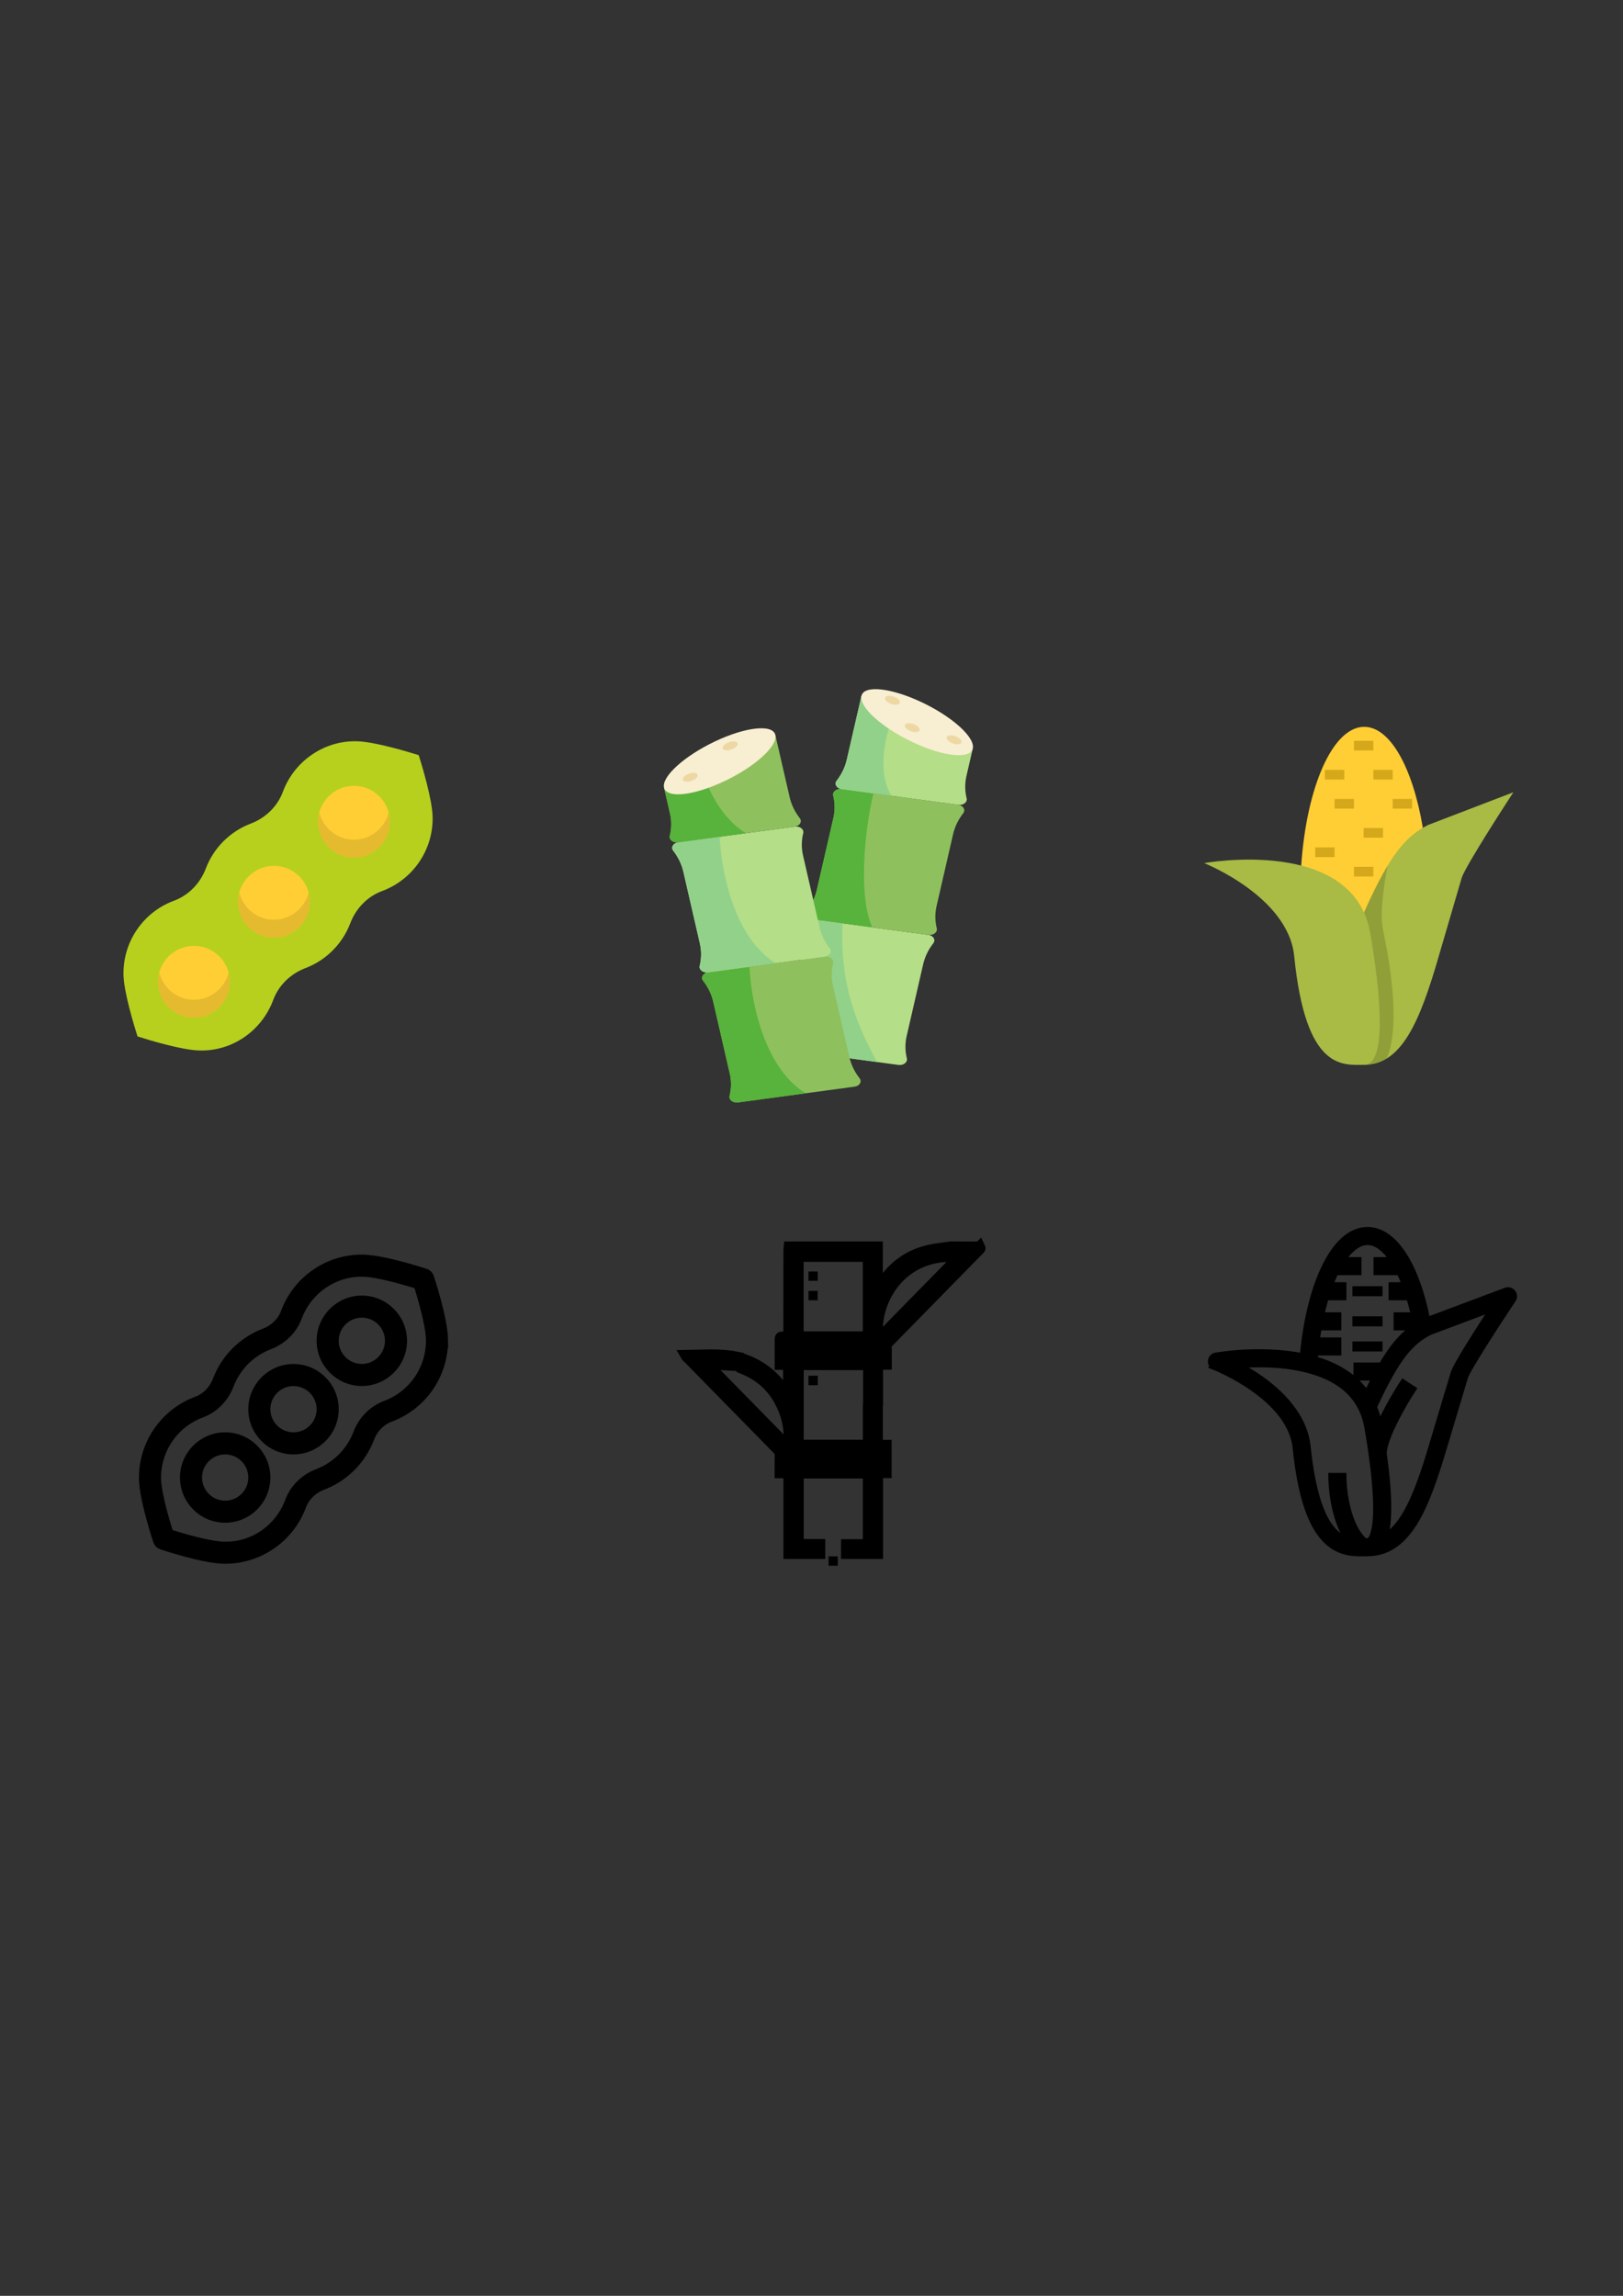 <?xml version="1.0" encoding="UTF-8" standalone="no"?>
<svg
   xmlns:dc="http://purl.org/dc/elements/1.1/"
   xmlns:cc="http://creativecommons.org/ns#"
   xmlns:rdf="http://www.w3.org/1999/02/22-rdf-syntax-ns#"
   xmlns:svg="http://www.w3.org/2000/svg"
   xmlns="http://www.w3.org/2000/svg"
   xmlns:sodipodi="http://sodipodi.sourceforge.net/DTD/sodipodi-0.dtd"
   xmlns:inkscape="http://www.inkscape.org/namespaces/inkscape"
   sodipodi:docname="cropIcons.svg"
   inkscape:version="1.0 (4035a4fb49, 2020-05-01)"
   id="svg8"
   version="1.1"
   viewBox="0 0 210 297"
   height="297mm"
   width="210mm">
  <rect x="0" y="0" width="210" height="297" fill="#333333" stroke="none"/>
  <defs
     id="defs2">
    <clipPath
       id="clip0">
      <rect
         width="28"
         height="30.546"
         fill="white"
         id="rect926" />
    </clipPath>
  </defs>
  <sodipodi:namedview
     inkscape:window-maximized="1"
     inkscape:window-y="-8"
     inkscape:window-x="1912"
     inkscape:window-height="1137"
     inkscape:window-width="1920"
     showgrid="false"
     inkscape:document-rotation="0"
     inkscape:current-layer="layer1"
     inkscape:document-units="mm"
     inkscape:cy="645.11246"
     inkscape:cx="319.10433"
     inkscape:zoom="0.7"
     inkscape:pageshadow="2"
     inkscape:pageopacity="0.0"
     borderopacity="1.0"
     bordercolor="#666666"
     pagecolor="#ffffff"
     id="base" />
  <g
     id="layer1"
     inkscape:groupmode="layer"
     inkscape:label="Layer 1">
    <g
       inkscape:export-ydpi="100"
       inkscape:export-xdpi="100"
       transform="matrix(1.725,0,0,1.725,85.895,89.153)"
       id="g898"
       style="fill:none">
      <path
         d="M 17.599,28.181 8.848,26.998 c -0.375,-0.051 -0.568,-0.374 -0.373,-0.624 0.376,-0.485 0.634,-1.019 0.762,-1.575 l 1.238,-5.385 c 0.128,-0.556 0.123,-1.125 -0.014,-1.679 -0.071,-0.287 0.254,-0.539 0.629,-0.489 l 8.751,1.183 c 0.375,0.05 0.569,0.373 0.374,0.624 -0.377,0.485 -0.634,1.018 -0.762,1.574 l -1.238,5.385 c -0.128,0.556 -0.123,1.125 0.014,1.679 0.07,0.288 -0.255,0.541 -0.63,0.49 z"
         fill="#b4de87"
         id="path833" />
      <path
         d="m 13.402,17.559 -2.312,-0.313 c -0.375,-0.05 -0.7,0.202 -0.629,0.489 0.137,0.554 0.142,1.123 0.014,1.679 l -1.238,5.385 c -0.128,0.556 -0.386,1.089 -0.762,1.575 -0.195,0.251 -0.002,0.573 0.373,0.624 l 7.144,0.965 C 14.159,24.648 13.213,21.622 13.402,17.559 Z"
         fill="#92d18a"
         id="path835" />
      <path
         d="m 19.841,18.429 -8.751,-1.183 c -0.375,-0.05 -0.568,-0.373 -0.374,-0.624 0.376,-0.485 0.634,-1.018 0.762,-1.574 L 12.716,9.662 C 12.845,9.107 12.84,8.537 12.703,7.983 12.632,7.696 12.957,7.444 13.333,7.494 l 8.751,1.183 c 0.375,0.051 0.568,0.374 0.374,0.624 -0.376,0.485 -0.634,1.019 -0.762,1.575 l -1.238,5.385 c -0.128,0.556 -0.124,1.125 0.014,1.679 0.07,0.286 -0.255,0.539 -0.63,0.488 z"
         fill="#8ec15d"
         id="path837" />
      <path
         d="M 15.724,7.817 13.332,7.493 c -0.375,-0.05 -0.7,0.202 -0.629,0.489 0.137,0.554 0.142,1.124 0.014,1.679 L 11.478,15.047 c -0.128,0.556 -0.386,1.089 -0.762,1.575 -0.195,0.251 -0.002,0.573 0.374,0.624 l 4.55,0.615 C 14.581,15.602 15.039,10.613 15.724,7.817 Z"
         fill="#57b33b"
         id="path839" />
      <path
         d="M 22.712,8.188 C 22.575,7.633 22.571,7.065 22.699,6.509 L 23.172,4.451 14.823,0.503 13.721,5.295 c -0.128,0.556 -0.386,1.089 -0.762,1.574 -0.195,0.251 -0.002,0.574 0.374,0.624 l 8.751,1.183 C 22.458,8.728 22.783,8.475 22.712,8.188 Z"
         fill="#b4de87"
         id="path841" />
      <path
         d="M 17.277,1.663 14.823,0.503 13.721,5.295 c -0.128,0.556 -0.386,1.089 -0.762,1.575 -0.195,0.251 -0.002,0.573 0.374,0.624 l 3.738,0.505 C 15.948,6.098 16.613,3.563 17.277,1.663 Z"
         fill="#92d18a"
         id="path843" />
      <path
         d="M 14.311,29.81 5.56,30.994 C 5.185,31.044 4.86,30.792 4.93,30.505 5.067,29.95 5.072,29.381 4.944,28.825 L 3.705,23.44 C 3.577,22.884 3.319,22.351 2.943,21.865 2.748,21.615 2.941,21.292 3.317,21.241 L 12.068,20.058 c 0.375,-0.05 0.7,0.202 0.629,0.489 -0.137,0.554 -0.142,1.124 -0.014,1.679 l 1.238,5.385 c 0.128,0.556 0.386,1.089 0.762,1.574 0.195,0.251 0.002,0.574 -0.373,0.625 z"
         fill="#8ec15d"
         id="path845" />
      <path
         d="m 6.423,20.821 -3.105,0.419 c -0.375,0.051 -0.568,0.374 -0.374,0.624 0.376,0.485 0.634,1.019 0.762,1.575 l 1.238,5.385 c 0.128,0.556 0.123,1.125 -0.014,1.679 -0.071,0.287 0.254,0.539 0.629,0.489 L 10.64,30.307 C 7.704,28.525 6.581,23.903 6.423,20.821 Z"
         fill="#57b33b"
         id="path847" />
      <path
         d="M 12.069,20.058 3.318,21.241 C 2.943,21.292 2.618,21.039 2.688,20.753 2.825,20.198 2.829,19.629 2.701,19.073 L 1.463,13.688 C 1.335,13.132 1.077,12.599 0.701,12.114 0.506,11.863 0.699,11.54 1.075,11.49 l 8.751,-1.183 c 0.375,-0.051 0.7,0.202 0.629,0.488 -0.137,0.555 -0.142,1.124 -0.014,1.679 l 1.238,5.385 c 0.128,0.556 0.386,1.089 0.762,1.575 0.195,0.251 0.002,0.573 -0.373,0.624 z"
         fill="#b4de87"
         id="path849" />
      <path
         d="M 4.181,11.069 1.076,11.489 c -0.375,0.05 -0.568,0.373 -0.374,0.624 0.376,0.485 0.634,1.018 0.762,1.574 l 1.238,5.385 c 0.128,0.556 0.123,1.125 -0.014,1.679 -0.071,0.287 0.254,0.539 0.63,0.488 L 8.398,20.554 C 5.462,18.773 4.339,14.151 4.181,11.069 Z"
         fill="#92d18a"
         id="path851" />
      <path
         d="M 10.199,9.681 C 9.823,9.196 9.565,8.663 9.437,8.107 L 8.362,3.435 0.014,7.385 0.459,9.321 C 0.587,9.877 0.582,10.446 0.446,11.001 0.375,11.287 0.7,11.54 1.075,11.49 L 9.826,10.306 C 10.2,10.255 10.394,9.933 10.199,9.681 Z"
         fill="#8ec15d"
         id="path853" />
      <path
         d="M 0.014,7.385 0.459,9.321 C 0.587,9.877 0.582,10.446 0.446,11.001 0.375,11.287 0.7,11.54 1.075,11.49 L 6.154,10.802 C 4.55,9.829 3.489,8.008 2.829,6.053 Z"
         fill="#57b33b"
         id="path855" />
      <path
         d="M 23.172,4.451 C 22.981,5.277 20.959,5.062 18.654,3.973 16.349,2.882 14.633,1.329 14.823,0.503 c 0.189,-0.826 2.213,-0.611 4.518,0.478 2.306,1.09 4.021,2.644 3.831,3.47 z"
         fill="#f8eed1"
         id="path857" />
      <path
         d="M 0.014,7.385 C 0.205,8.211 2.228,7.996 4.532,6.906 6.838,5.815 8.553,4.262 8.363,3.436 8.173,2.61 6.15,2.825 3.845,3.915 1.54,5.006 -0.176,6.559 0.014,7.385 Z"
         fill="#f8eed1"
         id="path859" />
      <path
         d="M 5.511,4.015 C 5.412,3.884 5.093,3.882 4.799,4.013 4.504,4.144 4.345,4.356 4.444,4.486 4.543,4.617 4.862,4.618 5.156,4.488 5.451,4.358 5.61,4.146 5.511,4.015 Z"
         fill="#edd8a4"
         id="path861" />
      <path
         d="M 2.512,6.372 C 2.413,6.241 2.095,6.24 1.8,6.371 1.506,6.501 1.347,6.713 1.446,6.844 1.545,6.975 1.863,6.976 2.158,6.845 2.452,6.715 2.611,6.504 2.512,6.372 Z"
         fill="#edd8a4"
         id="path863" />
      <path
         d="M 16.616,0.601 C 16.517,0.732 16.676,0.944 16.971,1.075 17.266,1.205 17.584,1.204 17.683,1.073 17.782,0.942 17.623,0.73 17.328,0.6 17.034,0.47 16.715,0.471 16.616,0.601 Z"
         fill="#edd8a4"
         id="path865" />
      <path
         d="m 21.239,3.566 c -0.099,0.131 0.06,0.343 0.354,0.473 0.294,0.13 0.614,0.13 0.712,-0.001 C 22.404,3.907 22.246,3.694 21.951,3.564 21.657,3.433 21.338,3.434 21.239,3.566 Z"
         fill="#edd8a4"
         id="path867" />
      <path
         d="m 18.098,2.653 c -0.099,0.131 0.06,0.344 0.354,0.474 0.294,0.13 0.614,0.13 0.712,-0.001 C 19.263,2.994 19.104,2.782 18.809,2.651 18.515,2.521 18.197,2.522 18.098,2.653 Z"
         fill="#edd8a4"
         id="path869" />
    </g>
    <g
       transform="matrix(1.478,0,0,1.478,155.123,93.323)"
       id="g952"
       style="fill:none"
       inkscape:export-filename="C:\AgroX\agro-x\frontend\assets\cropIcons\corn.png"
       inkscape:export-xdpi="100"
       inkscape:export-ydpi="100">
      <g
         clip-path="url(#clip0)"
         id="g924">
        <path
           d="M 8.957,12.645 C 9.426,5.727 11.717,0.477 14.474,0.477 c 2.283,0 4.246,3.602 5.12,8.768 V 19.027 H 9.109 Z"
           fill="#ffce34"
           id="path900" />
        <path
           d="m 14.467,30.062 c 3.267,0 4.869,-3.745 6.536,-9.518 l 1.999,-6.827 c 0.311,-1.063 4.531,-7.514 4.531,-7.514 l -7.467,2.863 c -1.867,0.954 -3.267,2.386 -5.6,7.635 z"
           fill="#a9ba45"
           id="path902" />
        <path
           opacity="0.3"
           d="m 14.467,16.701 v 13.361 c 0.701,0.007 1.389,-0.187 1.988,-0.56 1.362,-3.364 -0.026,-9.688 -0.355,-11.369 -0.278,-1.419 0.131,-3.994 0.421,-5.499 -0.617,1.02 -1.285,2.336 -2.054,4.067 z"
           fill="#576021"
           id="path904" />
        <path
           d="m 8.344,20.544 c 1.009,10.076 4.256,9.518 6.123,9.518 1.917,0 1.557,-5.601 0.535,-11.529 -1.468,-8.513 -14.535,-6.127 -14.535,-6.127 0,0 7.354,2.915 7.877,8.138 z"
           fill="#a9ba45"
           id="path906" />
        <rect
           x="10.182"
           y="11.03"
           width="1.697"
           height="0.848"
           fill="#d5a81b"
           id="rect908" />
        <rect
           x="14.424"
           y="9.333"
           width="1.697"
           height="0.848"
           fill="#d5a81b"
           id="rect910" />
        <rect
           x="13.576"
           y="12.727"
           width="1.697"
           height="0.848"
           fill="#d5a81b"
           id="rect912" />
        <rect
           x="16.97"
           y="6.788"
           width="1.697"
           height="0.848"
           fill="#d5a81b"
           id="rect914" />
        <rect
           x="11.879"
           y="6.788"
           width="1.697"
           height="0.848"
           fill="#d5a81b"
           id="rect916" />
        <rect
           x="11.03"
           y="4.242"
           width="1.697"
           height="0.848"
           fill="#d5a81b"
           id="rect918" />
        <rect
           y="0"
           x="0"
           width="1.697"
           height="0.848"
           transform="matrix(1,0,0,-1,13.576,2.545)"
           fill="#d5a81b"
           id="rect920" />
        <rect
           y="0"
           x="0"
           width="1.697"
           height="0.848"
           transform="matrix(1,0,0,-1,15.273,5.091)"
           fill="#d5a81b"
           id="rect922" />
      </g>
    </g>
    <g
       inkscape:export-ydpi="100"
       inkscape:export-xdpi="100"
       transform="matrix(1.375,0,0,1.375,15.351,95.27)"
       id="g983"
       style="fill:none">
      <path
         d="m 24.793,14.545 c -1.362,0.505 -2.456,1.611 -2.999,3.038 -0.738,1.938 -2.274,3.473 -4.21,4.211 -1.426,0.543 -2.534,1.636 -3.038,2.999 -1.078,2.908 -3.875,4.855 -6.974,4.752 C 5.943,29.509 2.817,28.556 1.776,28.224 1.445,27.183 0.491,24.057 0.457,22.427 0.393,19.335 2.302,16.532 5.208,15.456 6.571,14.951 7.664,13.845 8.207,12.418 8.945,10.48 10.481,8.946 12.417,8.207 13.844,7.664 14.951,6.571 15.455,5.209 16.533,2.301 19.361,0.364 22.429,0.456 24.057,0.49 27.19,1.432 28.239,1.761 c 0.328,1.049 1.272,4.182 1.306,5.812 0.063,3.093 -1.846,5.896 -4.752,6.972 z"
         fill="#b7d01e"
         id="path954" />
      <path
         d="m 22.144,11.405 c 1.866,0 3.379,-1.513 3.379,-3.379 0,-1.866 -1.513,-3.379 -3.379,-3.379 -1.866,0 -3.379,1.513 -3.379,3.379 0,1.866 1.513,3.379 3.379,3.379 z"
         fill="#ffce34"
         id="path956" />
      <path
         opacity="0.1"
         d="m 22.144,9.715 c -1.569,0 -2.881,-1.081 -3.258,-2.534 -0.07,0.272 -0.12,0.551 -0.12,0.845 0,1.863 1.516,3.379 3.379,3.379 1.863,0 3.378,-1.516 3.378,-3.379 0,-0.293 -0.049,-0.573 -0.12,-0.845 -0.379,1.453 -1.691,2.534 -3.259,2.534 z"
         fill="#000000"
         id="path958" />
      <path
         d="m 14.614,18.934 c 1.866,0 3.379,-1.513 3.379,-3.379 0,-1.866 -1.513,-3.379 -3.379,-3.379 -1.866,0 -3.379,1.513 -3.379,3.379 0,1.866 1.513,3.379 3.379,3.379 z"
         fill="#ffce34"
         id="path960" />
      <path
         opacity="0.1"
         d="m 14.614,17.244 c -1.569,0 -2.881,-1.081 -3.258,-2.534 -0.07,0.272 -0.12,0.551 -0.12,0.845 0,1.863 1.516,3.379 3.379,3.379 1.862,0 3.378,-1.516 3.378,-3.379 0,-0.293 -0.049,-0.573 -0.119,-0.845 -0.379,1.453 -1.691,2.534 -3.259,2.534 z"
         fill="#000000"
         id="path962" />
      <path
         d="m 7.085,26.463 c 1.866,0 3.379,-1.513 3.379,-3.379 0,-1.866 -1.513,-3.379 -3.379,-3.379 -1.866,0 -3.379,1.513 -3.379,3.379 0,1.866 1.513,3.379 3.379,3.379 z"
         fill="#ffce34"
         id="path964" />
      <path
         opacity="0.1"
         d="m 7.085,24.774 c -1.569,0 -2.881,-1.081 -3.258,-2.534 -0.07,0.272 -0.12,0.551 -0.12,0.845 0,1.863 1.516,3.379 3.379,3.379 1.862,0 3.378,-1.516 3.378,-3.379 0,-0.293 -0.049,-0.573 -0.119,-0.845 -0.379,1.453 -1.691,2.534 -3.259,2.534 z"
         fill="#000000"
         id="path966" />
    </g>
    <g
       inkscape:export-ydpi="100"
       inkscape:export-xdpi="100"
       inkscape:export-filename="C:\AgroX\agro-x\frontend\assets\cropIcons\corn.png"
       transform="matrix(1.484,0,0,1.484,155.324,157.765)"
       id="g902"
       style="fill:none">
      <path
         d="m 1.279,12.785 c 0.066,0.026 6.652,2.635 7.109,7.099 0.407,3.976 1.234,6.57 2.529,7.929 1.044,1.096 2.183,1.197 3.084,1.197 0.106,0 0.209,-0.001 0.307,-0.003 0.088,-0.001 0.174,-0.002 0.257,-0.002 1.599,0 2.906,-0.845 3.998,-2.584 0.602,-0.959 1.375,-2.475 2.551,-6.456 l 1.875,-6.261 C 23.186,13.04 25.665,9.197 27.18,6.932 27.232,6.855 27.258,6.763 27.254,6.671 27.25,6.578 27.217,6.489 27.16,6.417 27.102,6.344 27.023,6.292 26.934,6.267 26.845,6.242 26.75,6.246 26.663,6.279 L 19.709,8.887 C 18.771,4.007 16.823,1 14.571,1 13.129,1 11.819,2.195 10.783,4.455 9.881,6.422 9.255,9.095 9.004,12.029 7.941,11.804 6.763,11.681 5.469,11.66 4.094,11.636 2.719,11.732 1.361,11.946 1.267,11.963 1.181,12.01 1.116,12.08 c -0.065,0.07 -0.105,0.16 -0.114,0.255 -0.009,0.095 0.013,0.191 0.063,0.272 0.05,0.081 0.125,0.144 0.214,0.178 z M 25.706,7.572 C 24.518,9.376 22.379,12.685 22.149,13.453 l -1.875,6.262 c -1.281,4.338 -2.473,7.188 -4.326,8.099 0.473,-1.33 0.454,-3.817 -0.057,-7.428 0.029,-1.443 1.839,-4.512 2.54,-5.581 l -0.732,-0.48 c -0.027,0.041 -0.672,1.027 -1.327,2.26 -0.331,0.623 -0.601,1.19 -0.811,1.702 -0.021,-0.122 -0.042,-0.244 -0.064,-0.368 -0.093,-0.542 -0.249,-1.071 -0.464,-1.577 2.071,-4.524 3.303,-5.794 4.958,-6.627 z M 9.933,11.502 h 2.007 v -0.875 h -1.902 c 0.06,-0.447 0.129,-0.885 0.207,-1.313 h 1.695 V 8.439 h -1.52 c 0.134,-0.613 0.286,-1.199 0.457,-1.75 h 1.501 V 5.813 h -1.206 c 0.128,-0.349 0.264,-0.68 0.408,-0.993 0.05,-0.109 0.101,-0.216 0.152,-0.32 h 1.959 V 3.625 h -1.468 c 0.727,-1.138 1.539,-1.75 2.349,-1.75 0.824,0 1.634,0.632 2.349,1.75 H 15.44 V 4.501 h 1.97 c 0.21,0.427 0.397,0.866 0.56,1.313 h -1.217 v 0.875 h 1.513 c 0.169,0.547 0.323,1.132 0.458,1.75 h -1.533 v 0.875 h 1.708 c 7e-4,0.004 0.001,0.007 0.002,0.011 -1.163,0.731 -2.182,1.835 -3.461,4.211 v -0.721 h -1.75 v 0.875 h 1.668 c -0.267,0.503 -0.546,1.063 -0.839,1.685 -0.469,-0.715 -1.072,-1.332 -1.776,-1.817 -0.807,-0.564 -1.769,-1.003 -2.877,-1.317 0.02,-0.248 0.043,-0.495 0.068,-0.739 z m -4.46,1.033 c 1.998,0.033 4.795,0.361 6.769,1.741 1.305,0.912 2.11,2.189 2.393,3.795 0.93,5.277 1.028,8.974 0.261,9.888 -0.1,0.119 -0.199,0.17 -0.331,0.17 -0.087,0 -0.176,0.001 -0.269,0.002 H 14.29 c -1.886,-1.659 -1.913,-5.65 -1.913,-5.691 h -0.438 -0.438 c 0,0.163 0.021,3.515 1.548,5.614 -0.501,-0.103 -1.011,-0.334 -1.499,-0.846 C 10.411,26.013 9.64,23.518 9.259,19.795 9.045,17.707 7.642,15.688 5.2,13.955 4.501,13.462 3.77,13.018 3.01,12.625 3.829,12.553 4.651,12.523 5.473,12.535 Z"
         fill="#000000"
         stroke="#000000"
         stroke-width="0.7"
         id="path882" />
      <path
         d="m 13.252,10.627 h 2.626 v 0.875 h -2.626 z"
         fill="#000000"
         id="path884" />
      <path
         d="m 13.252,8.438 h 2.626 v 0.875 h -2.626 z"
         fill="#000000"
         id="path886" />
      <path
         d="m 13.252,5.813 h 2.626 v 0.875 h -2.626 z"
         fill="#000000"
         id="path888" />
    </g>
    <g
       inkscape:export-ydpi="100"
       inkscape:export-xdpi="100"
       inkscape:export-filename="C:\AgroX\agro-x\frontend\assets\cropIcons\sugar-cane.png"
       transform="matrix(1.586,0,0,1.586,87.161,159.732)"
       id="g927"
       style="fill:none">
      <path
         d="m 24.948,1.001 c 0.018,0.039 0.062,0.092 0.05,0.113 -0.03,0.055 -0.084,0.096 -0.13,0.142 -2.449,2.499 -4.897,4.999 -7.349,7.494 -0.123,0.125 -0.18,0.245 -0.175,0.424 0.012,0.454 0.004,0.909 0.004,1.388 -0.243,0 -0.463,0 -0.712,0 0,0.986 0,1.949 0,2.928 -0.256,0 -0.482,0 -0.73,0 0,-0.963 0,-1.921 0,-2.898 -1.923,0 -3.825,0 -5.745,0 0,2.187 0,4.378 0,6.583 1.911,0 3.807,0 5.727,0 0,-0.967 0,-1.931 0,-2.916 0.249,0 0.475,0 0.729,0 0,0.959 0,1.923 0,2.922 0.25,0 0.476,0 0.716,0 0,0.757 0,1.478 0,2.223 -0.226,0 -0.447,0 -0.696,0 0,2.208 0,4.392 0,6.593 -0.855,0 -1.681,0 -2.528,0 0,-0.226 0,-0.456 0,-0.713 0.589,0 1.175,0 1.775,0 0,-1.96 0,-3.894 0,-5.849 -1.9,0 -3.802,0 -5.723,0 0,1.932 0,3.872 0,5.837 0.583,0 1.162,0 1.76,0 0,0.254 0,0.484 0,0.727 -0.831,0 -1.658,0 -2.514,0 0,-2.186 0,-4.372 0,-6.585 -0.247,0 -0.466,0 -0.717,0 0,-0.489 -0.01,-0.952 0.004,-1.413 C 8.702,17.789 8.636,17.64 8.489,17.49 6.058,15.018 3.633,12.541 1.205,10.067 1.138,9.999 1.055,9.948 1,9.85 2.399,9.835 3.782,9.699 5.175,9.991 5.116,10.243 5.063,10.468 5.018,10.659 4.269,10.616 3.537,10.575 2.805,10.533 2.791,10.565 2.777,10.598 2.763,10.63 c 0.132,0.124 0.268,0.244 0.395,0.373 1.965,2.002 3.929,4.006 5.893,6.009 0.017,0.017 0.031,0.04 0.052,0.05 0.081,0.041 0.163,0.077 0.245,0.115 C 9.376,17.099 9.423,17.021 9.426,16.941 9.469,16.103 9.358,15.285 9.073,14.498 8.463,12.814 7.355,11.613 5.682,10.931 5.761,10.71 5.839,10.494 5.93,10.241 c 1.506,0.584 2.618,1.608 3.451,3.059 0,-0.942 0,-1.82 0,-2.727 -0.216,0 -0.436,0 -0.687,0 0,-0.278 0,-0.527 0,-0.776 0,-0.423 0.004,-0.847 -0.001,-1.27 C 8.691,8.391 8.737,8.336 8.873,8.343 9.039,8.351 9.205,8.345 9.388,8.345 9.394,8.229 9.402,8.142 9.402,8.055 9.403,5.808 9.404,3.561 9.406,1.314 9.406,1.209 9.423,1.105 9.432,1 11.827,1 14.221,1 16.616,1 c 0,1.172 0,2.343 0,3.532 C 16.669,4.511 16.68,4.51 16.683,4.505 16.722,4.444 16.76,4.383 16.796,4.321 17.801,2.576 19.278,1.528 21.236,1.193 21.689,1.115 22.147,1.064 22.602,1 c 0.781,0.001 1.564,0.001 2.346,0.001 z M 10.156,1.761 c 0,2.203 0,4.38 0,6.571 1.914,0 3.815,0 5.725,0 0,-2.195 0,-4.377 0,-6.571 -1.914,0 -3.808,0 -5.725,0 z m 6.493,6.643 c 0.151,-0.08 0.291,-0.117 0.379,-0.207 2.042,-2.074 4.078,-4.153 6.114,-6.232 0.046,-0.047 0.084,-0.102 0.136,-0.167 -4.535,-0.438 -6.983,3.423 -6.629,6.605 z M 9.436,9.803 c 2.408,0 4.786,0 7.164,0 0,-0.244 0,-0.467 0,-0.683 -2.398,0 -4.778,0 -7.164,0 0,0.235 0,0.453 0,0.683 z m 7.173,8.157 c -2.402,0 -4.782,0 -7.166,0 0,0.238 0,0.461 0,0.689 2.396,0 4.776,0 7.166,0 0,-0.234 0,-0.452 0,-0.689 z"
         fill="#000000"
         stroke="#000000"
         stroke-width="0.9"
         id="path904-3" />
      <path
         d="m 13.39,27 c -0.25,0 -0.489,0 -0.749,0 0,-0.255 0,-0.503 0,-0.768 0.242,0 0.479,0 0.749,0 0,0.24 0,0.491 0,0.768 z"
         fill="#000000"
         id="path906-8" />
      <path
         d="m 11,12.275 c 0,-0.264 0,-0.512 0,-0.775 0.258,0 0.501,0 0.758,0 0,0.265 0,0.513 0,0.775 -0.252,0 -0.488,0 -0.758,0 z"
         fill="#000000"
         id="path908" />
      <path
         d="M 11,3.759 C 11,3.506 11,3.263 11,3 c 0.243,0 0.488,0 0.753,0 0,0.246 0,0.494 0,0.759 -0.249,0 -0.494,0 -0.753,0 z"
         fill="#000000"
         id="path910" />
      <path
         d="m 11.003,4.579 c 0.251,0 0.489,0 0.748,0 0,0.25 0,0.499 0,0.767 -0.244,0 -0.488,0 -0.748,0 0,-0.255 0,-0.504 0,-0.767 z"
         fill="#000000"
         id="path912" />
    </g>
    <g
       inkscape:export-ydpi="100"
       inkscape:export-xdpi="100"
       inkscape:export-filename="C:\AgroX\agro-x\frontend\assets\cropIcons\soy.png"
       transform="matrix(1.556,0,0,1.556,16.97,161.296)"
       id="g949"
       style="fill:none">
      <path
         d="m 13.5,10.091 c -1.88,0 -3.409,1.529 -3.409,3.409 0,1.88 1.529,3.409 3.409,3.409 1.88,0 3.409,-1.529 3.409,-3.409 0,-1.88 -1.529,-3.409 -3.409,-3.409 z m 0,5.682 c -1.253,0 -2.273,-1.019 -2.273,-2.273 0,-1.254 1.02,-2.273 2.273,-2.273 1.253,0 2.273,1.019 2.273,2.273 0,1.254 -1.02,2.273 -2.273,2.273 z"
         fill="#000000"
         stroke="#000000"
         stroke-width="0.7"
         id="path929" />
      <path
         d="m 7.818,15.773 c -1.88,0 -3.409,1.529 -3.409,3.409 0,1.88 1.529,3.409 3.409,3.409 1.88,0 3.409,-1.529 3.409,-3.409 0,-1.88 -1.529,-3.409 -3.409,-3.409 z m 0,5.682 c -1.253,0 -2.273,-1.019 -2.273,-2.273 0,-1.254 1.02,-2.273 2.273,-2.273 1.253,0 2.273,1.019 2.273,2.273 0,1.253 -1.02,2.273 -2.273,2.273 z"
         fill="#000000"
         stroke="#000000"
         stroke-width="0.7"
         id="path931" />
      <path
         d="M 25.999,7.674 C 25.963,5.97 24.88,2.667 24.833,2.528 24.777,2.357 24.643,2.222 24.472,2.166 24.332,2.12 21.032,1.038 19.328,1.002 16.43,0.926 13.8,2.73 12.79,5.455 12.509,6.213 11.885,6.823 11.078,7.131 9.262,7.824 7.823,9.262 7.131,11.078 6.823,11.886 6.213,12.51 5.455,12.791 2.732,13.799 0.942,16.426 1.001,19.326 c 0.036,1.705 1.131,4.997 1.177,5.136 0.057,0.169 0.19,0.302 0.36,0.358 0.139,0.047 3.429,1.141 5.133,1.177 C 7.721,26 7.768,26 7.817,26 c 2.842,0 5.4,-1.776 6.393,-4.455 0.281,-0.757 0.904,-1.368 1.712,-1.676 1.815,-0.692 3.255,-2.131 3.946,-3.947 0.308,-0.808 0.919,-1.432 1.677,-1.713 2.723,-1.009 4.513,-3.635 4.453,-6.536 z m -4.848,5.47 c -1.064,0.394 -1.919,1.259 -2.343,2.373 -0.577,1.514 -1.777,2.713 -3.289,3.29 -1.114,0.424 -1.98,1.278 -2.374,2.343 -0.842,2.272 -3.027,3.792 -5.449,3.712 C 6.424,24.835 3.981,24.09 3.168,23.831 2.909,23.018 2.164,20.575 2.137,19.302 2.087,16.886 3.579,14.697 5.849,13.856 6.913,13.462 7.768,12.597 8.192,11.482 8.769,9.969 9.969,8.77 11.481,8.193 12.595,7.768 13.461,6.914 13.855,5.85 c 0.842,-2.271 3.052,-3.785 5.449,-3.712 1.272,0.027 3.72,0.762 4.539,1.019 0.256,0.819 0.993,3.268 1.02,4.54 0.05,2.416 -1.442,4.605 -3.712,5.447 z"
         fill="#000000"
         stroke="#000000"
         stroke-width="0.7"
         id="path933" />
      <path
         d="m 19.182,4.404 c -1.88,0 -3.409,1.529 -3.409,3.409 0,1.88 1.529,3.409 3.409,3.409 1.88,0 3.409,-1.529 3.409,-3.409 0,-1.88 -1.529,-3.409 -3.409,-3.409 z m 0,5.682 c -1.253,0 -2.273,-1.019 -2.273,-2.273 0,-1.253 1.02,-2.273 2.273,-2.273 1.253,0 2.273,1.019 2.273,2.273 0,1.253 -1.02,2.273 -2.273,2.273 z"
         fill="#000000"
         stroke="#000000"
         stroke-width="0.7"
         id="path935" />
    </g>
  </g>
</svg>
